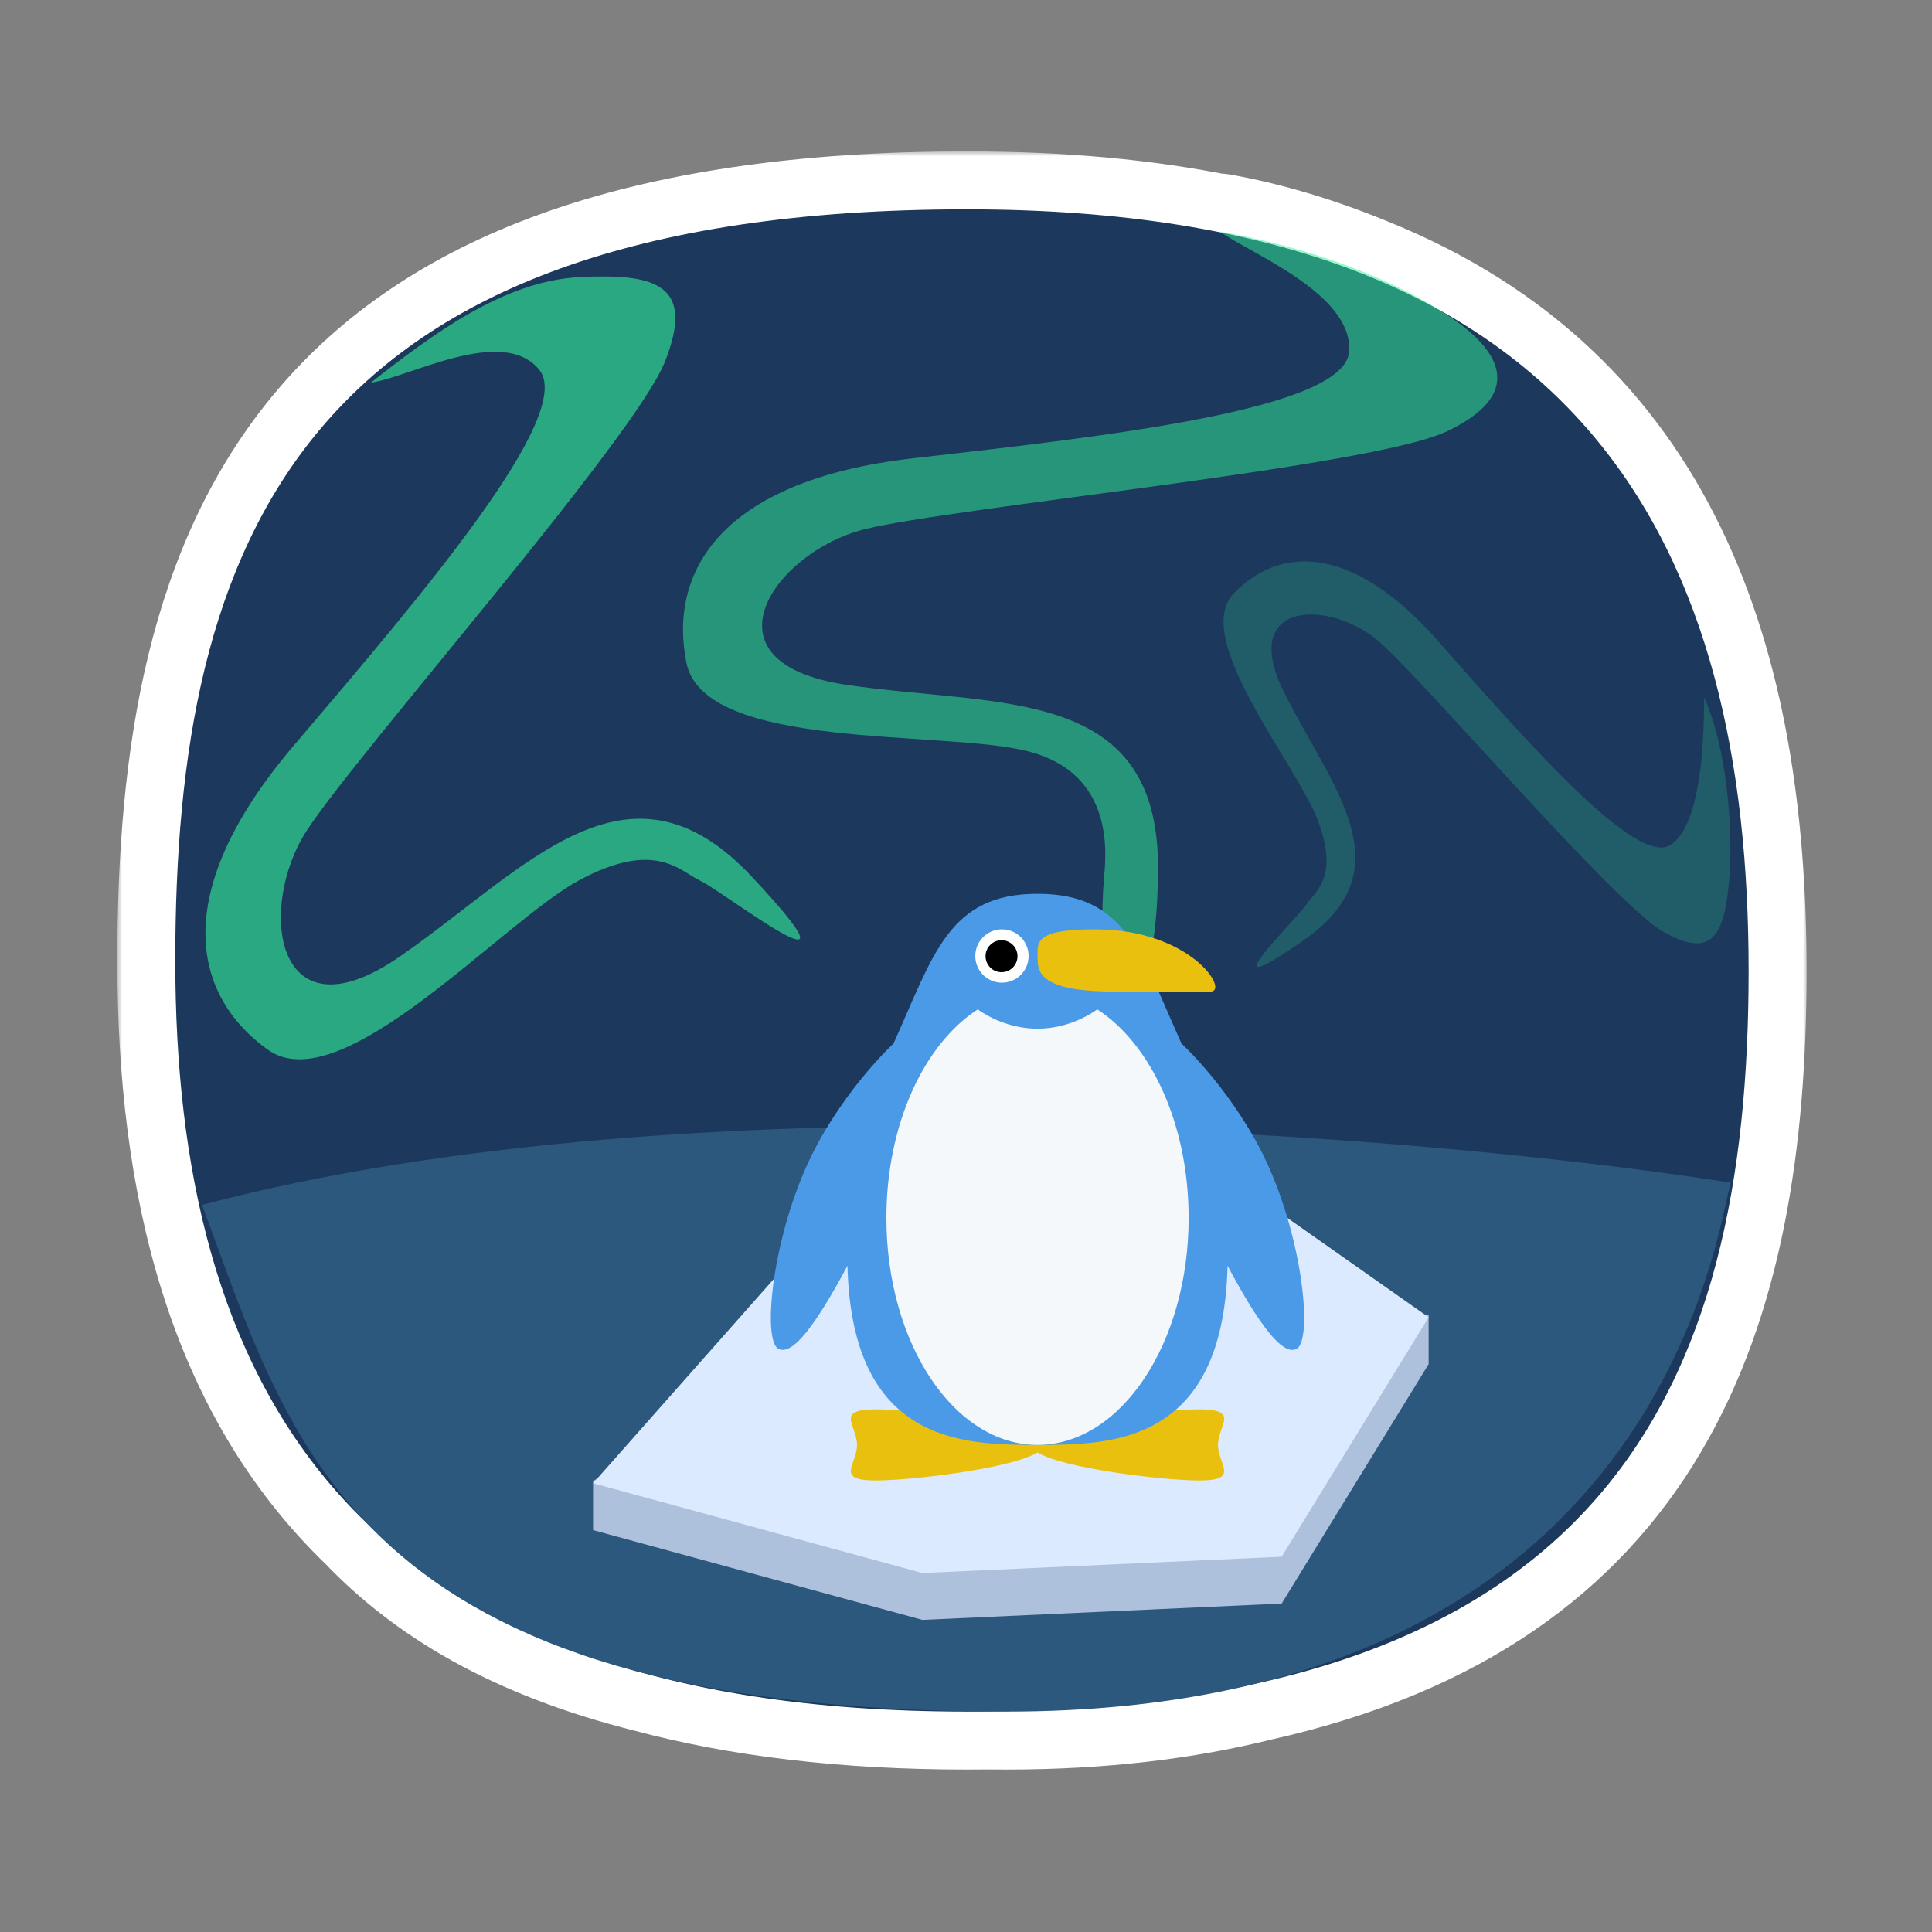 <svg width="200" height="200" viewBox="0 0 200 200" fill="none" xmlns="http://www.w3.org/2000/svg">
<rect x="0" y="0" width="200" height="200" fill="#808080" stroke="none"/>
<g clip-path="url(#clip0_1062_29249)">
<mask id="path-1-outside-1_1062_29249" maskUnits="userSpaceOnUse" x="12.145" y="15.672" width="175" height="168" fill="black">
<rect fill="white" x="12.145" y="15.672" width="175" height="168"/>
<path d="M100.087 21.672C109.951 21.672 118.687 22.507 126.411 24.071C126.362 24.038 126.313 24.006 126.267 23.973C131.309 24.863 136.597 26.489 141.532 28.537C172.196 40.953 181.017 68.816 181.017 100.517C181.017 135.98 171.013 165.154 130.209 174.241C122.748 176.1 114.134 177.183 104.183 177.183C103.456 177.183 102.735 177.178 102.022 177.172C101.382 177.178 100.737 177.183 100.087 177.183C87.398 177.183 76.535 175.845 67.27 173.371C53.406 169.912 44.329 164.341 37.955 157.668C23.157 143.422 18.145 122.61 18.145 99.428C18.145 56.485 30.79 21.672 100.087 21.672Z"/>
</mask>
<path d="M100.087 21.672C109.951 21.672 118.687 22.507 126.411 24.071C126.362 24.038 126.313 24.006 126.267 23.973C131.309 24.863 136.597 26.489 141.532 28.537C172.196 40.953 181.017 68.816 181.017 100.517C181.017 135.98 171.013 165.154 130.209 174.241C122.748 176.1 114.134 177.183 104.183 177.183C103.456 177.183 102.735 177.178 102.022 177.172C101.382 177.178 100.737 177.183 100.087 177.183C87.398 177.183 76.535 175.845 67.27 173.371C53.406 169.912 44.329 164.341 37.955 157.668C23.157 143.422 18.145 122.61 18.145 99.428C18.145 56.485 30.79 21.672 100.087 21.672Z" fill="black"/>
<path d="M100.087 21.672L100.087 15.672H100.087V21.672ZM126.411 24.071L125.22 29.952C128.016 30.518 130.823 29.038 131.936 26.412C133.048 23.785 132.158 20.739 129.807 19.125L126.411 24.071ZM126.267 23.973L127.309 18.064C124.549 17.577 121.819 19.066 120.734 21.65C119.649 24.235 120.498 27.226 122.779 28.855L126.267 23.973ZM141.532 28.537L139.233 34.079C139.249 34.086 139.264 34.092 139.28 34.099L141.532 28.537ZM181.017 100.517L187.017 100.517L187.017 100.517L181.017 100.517ZM130.209 174.241L128.905 168.385C128.856 168.396 128.807 168.407 128.759 168.419L130.209 174.241ZM104.183 177.183L104.183 183.183H104.183V177.183ZM102.022 177.172L102.076 171.172C102.038 171.172 102 171.172 101.962 171.172L102.022 177.172ZM100.087 177.183L100.087 183.183L100.087 183.183L100.087 177.183ZM67.27 173.371L68.818 167.574C68.787 167.566 68.755 167.557 68.723 167.55L67.27 173.371ZM37.955 157.668L42.294 153.524C42.236 153.463 42.177 153.404 42.116 153.345L37.955 157.668ZM18.145 99.428L12.145 99.428L12.145 99.428L18.145 99.428ZM100.087 21.672L100.087 27.672C109.617 27.672 117.948 28.479 125.22 29.952L126.411 24.071L127.602 18.191C119.426 16.535 110.284 15.672 100.087 15.672L100.087 21.672ZM126.411 24.071L129.807 19.125C129.774 19.102 129.746 19.083 129.727 19.07C129.718 19.064 129.709 19.058 129.703 19.054C129.697 19.05 129.693 19.048 129.69 19.046C129.685 19.042 129.69 19.045 129.699 19.052C129.709 19.059 129.729 19.072 129.754 19.09L126.267 23.973L122.779 28.855C122.872 28.921 122.952 28.975 122.985 28.998C122.994 29.004 123.003 29.01 123.009 29.014C123.015 29.018 123.019 29.02 123.022 29.022C123.027 29.026 123.024 29.024 123.016 29.018L126.411 24.071ZM126.267 23.973L125.224 29.881C129.77 30.684 134.635 32.171 139.233 34.079L141.532 28.537L143.832 22.995C138.558 20.807 132.849 19.041 127.309 18.064L126.267 23.973ZM141.532 28.537L139.28 34.099C153.199 39.734 161.966 48.733 167.372 59.908C172.864 71.26 175.017 85.142 175.017 100.517L181.017 100.517L187.017 100.517C187.017 84.19 184.759 68.291 178.174 54.682C171.505 40.897 160.529 29.756 143.784 22.976L141.532 28.537ZM181.017 100.517H175.017C175.017 117.82 172.549 132.711 165.749 144.217C159.112 155.447 147.934 164.147 128.905 168.385L130.209 174.241L131.513 180.098C153.288 175.248 167.513 164.817 176.08 150.323C184.482 136.105 187.017 118.677 187.017 100.517H181.017ZM130.209 174.241L128.759 168.419C121.821 170.147 113.698 171.183 104.183 171.183V177.183V183.183C114.569 183.183 123.675 182.052 131.659 180.063L130.209 174.241ZM104.183 177.183L104.183 171.183C103.479 171.183 102.778 171.178 102.076 171.172L102.022 177.172L101.969 183.172C102.693 183.178 103.432 183.183 104.183 183.183L104.183 177.183ZM102.022 177.172L101.962 171.172C101.335 171.179 100.711 171.183 100.087 171.183L100.087 177.183L100.087 183.183C100.763 183.183 101.429 183.178 102.083 183.172L102.022 177.172ZM100.087 177.183V171.183C87.81 171.183 77.481 169.887 68.818 167.574L67.27 173.371L65.723 179.168C75.59 181.802 86.986 183.183 100.087 183.183V177.183ZM67.27 173.371L68.723 167.55C55.789 164.322 47.77 159.258 42.294 153.524L37.955 157.668L33.616 161.812C40.887 169.425 51.023 175.501 65.818 179.193L67.27 173.371ZM37.955 157.668L42.116 153.345C29.035 140.753 24.145 121.927 24.145 99.428L18.145 99.428L12.145 99.428C12.145 123.293 17.279 146.092 33.794 161.991L37.955 157.668ZM18.145 99.428H24.145C24.145 78.29 27.319 60.687 37.723 48.306C47.944 36.143 66.336 27.672 100.087 27.672V21.672V15.672C64.541 15.672 41.962 24.607 28.536 40.586C15.293 56.347 12.145 77.623 12.145 99.428H18.145Z" fill="white" mask="url(#path-1-outside-1_1062_29249)"/>
<path d="M181.017 100.517C181.017 143.46 166.348 177.183 100.087 177.183C35.342 177.183 18.145 142.371 18.145 99.427C18.145 56.484 30.79 21.672 100.087 21.672C164.831 21.672 181.017 57.574 181.017 100.517Z" fill="#1C385D"/>
<path d="M20.906 124.732C72.436 111.114 147.892 117.524 179.178 122.432C177.798 126.573 172.276 177.183 104.183 177.183C36.089 177.183 30.108 149.117 20.906 124.732Z" fill="#2C587D"/>
<path opacity="0.5" d="M149.731 44.677C157.553 40.996 156.043 36.508 149.271 32.254C142.5 28 134.088 25.353 126.267 23.972C129.487 26.273 140.07 30.414 139.662 36.395C139.255 42.36 114.951 45.121 94.74 47.418L94.572 47.437C74.328 49.738 69.215 59.4 71.055 68.601C72.896 77.803 97.793 75.503 106.535 77.803C115.24 80.094 114.528 88.149 114.307 90.654L114.304 90.686C112.924 106.329 119.877 108.629 119.877 89.766C119.877 70.902 103.315 73.202 87.672 70.902C72.028 68.601 80.258 57.099 89.46 54.799C98.661 52.498 141.91 48.357 149.731 44.677Z" fill="#32F399"/>
<path opacity="0.2" d="M172.162 96.44C177.316 99.408 178.486 96.662 178.987 91.296C179.487 85.931 178.715 77.177 176.416 72.219C176.386 74.941 176.404 85.379 172.87 87.5C169.346 89.615 158.225 76.982 148.976 66.477L148.9 66.39C139.636 55.867 132.175 56.779 127.71 61.436C123.245 66.092 134.339 79.242 136.482 85.081C138.624 90.919 136.108 92.288 135.173 93.712C134.237 95.135 124.347 104.731 134.986 97.315C145.624 89.899 137.809 81.454 132.951 71.72C128.093 61.985 137.818 62.108 142.736 66.398C147.654 70.688 167.008 93.472 172.162 96.44Z" fill="#32F399"/>
<path opacity="0.6" d="M68.833 37.444C72.03 29.413 67.836 28.297 60.01 28.687C52.185 29.078 44.831 34.554 38.389 39.616C42.313 39.095 52.033 33.63 55.822 38.276C59.6 42.91 43.739 61.531 30.549 77.016L30.44 77.144C17.229 92.655 20.095 103.204 27.726 108.666C35.356 114.128 51.966 95.439 59.921 91.146C67.876 86.854 70.369 90.192 72.613 91.243C74.856 92.295 90.725 104.541 77.837 90.766C64.949 76.991 54.426 89.987 41.431 98.994C28.437 108.001 26.588 93.98 31.735 86.013C36.883 78.047 65.636 45.476 68.833 37.444Z" fill="#32F399"/>
<path d="M80.835 136.427C96.519 134.361 128.845 130.287 132.677 130.512L140.285 135.863L147.892 136.136V141.214L132.677 165.999L95.486 167.689L61.395 158.395V153.316L71.115 147.411L80.835 136.427Z" fill="#ADC0DC"/>
<path d="M80.835 131.576C96.519 129.511 128.845 125.436 132.677 125.662L147.892 136.364L132.677 161.149L95.486 162.838L61.395 153.544L80.835 131.576Z" fill="#DCEAFF"/>
<path d="M124.155 145.897C120.446 145.897 110.065 147.141 107.402 148.8C104.738 147.141 94.356 145.897 90.647 145.897C86.381 145.897 88.716 147.543 88.716 149.577C88.716 151.61 86.381 153.258 90.647 153.258C94.356 153.258 104.738 152.014 107.402 150.355C110.066 152.014 120.448 153.258 124.155 153.258C128.423 153.258 126.087 151.61 126.087 149.578C126.087 147.545 128.425 145.897 124.155 145.897Z" fill="#EAC00F"/>
<path d="M130.687 119.404C128.567 115.17 125.342 110.942 122.306 108.015C118.15 98.813 116.604 92.526 107.403 92.526C98.202 92.526 96.656 98.811 92.5 108.015C89.463 110.944 86.237 115.17 84.117 119.405C79.983 127.665 78.833 138.761 80.593 139.639C82.074 140.379 84.535 137.01 87.73 131.03C88.184 149.452 99.68 149.577 107.403 149.577C115.124 149.577 126.622 149.454 127.077 131.033C130.272 137.01 132.732 140.379 134.211 139.639C135.971 138.759 134.823 127.664 130.687 119.404Z" fill="#4B9AE8"/>
<path d="M113.59 104.489C112.159 105.512 109.933 106.489 107.402 106.489C104.871 106.489 102.645 105.514 101.214 104.49C95.654 108.094 91.76 116.397 91.76 126.074C91.76 139.052 98.763 149.578 107.402 149.578C116.043 149.578 123.046 139.054 123.046 126.074C123.046 116.397 119.151 108.093 113.59 104.489Z" fill="#F5F8FA"/>
<path d="M125.309 102.648H115.367C108.782 102.648 107.418 101.206 107.418 99.427C107.418 97.648 106.795 96.207 113.38 96.207C123.322 96.209 127.297 102.648 125.309 102.648Z" fill="#EAC00F"/>
<path d="M103.721 101.726C105.245 101.726 106.48 100.491 106.48 98.966C106.48 97.442 105.245 96.207 103.721 96.207C102.197 96.207 100.961 97.442 100.961 98.966C100.961 100.491 102.197 101.726 103.721 101.726Z" fill="white"/>
<path d="M103.678 100.641C104.592 100.641 105.332 99.9 105.332 98.986C105.332 98.073 104.592 97.332 103.678 97.332C102.764 97.332 102.023 98.073 102.023 98.986C102.023 99.9 102.764 100.641 103.678 100.641Z" fill="black"/>
</g>
<defs>
<clipPath id="clip0_1062_29249">
<rect width="200" height="200" fill="white"/>
</clipPath>
</defs>
</svg>
